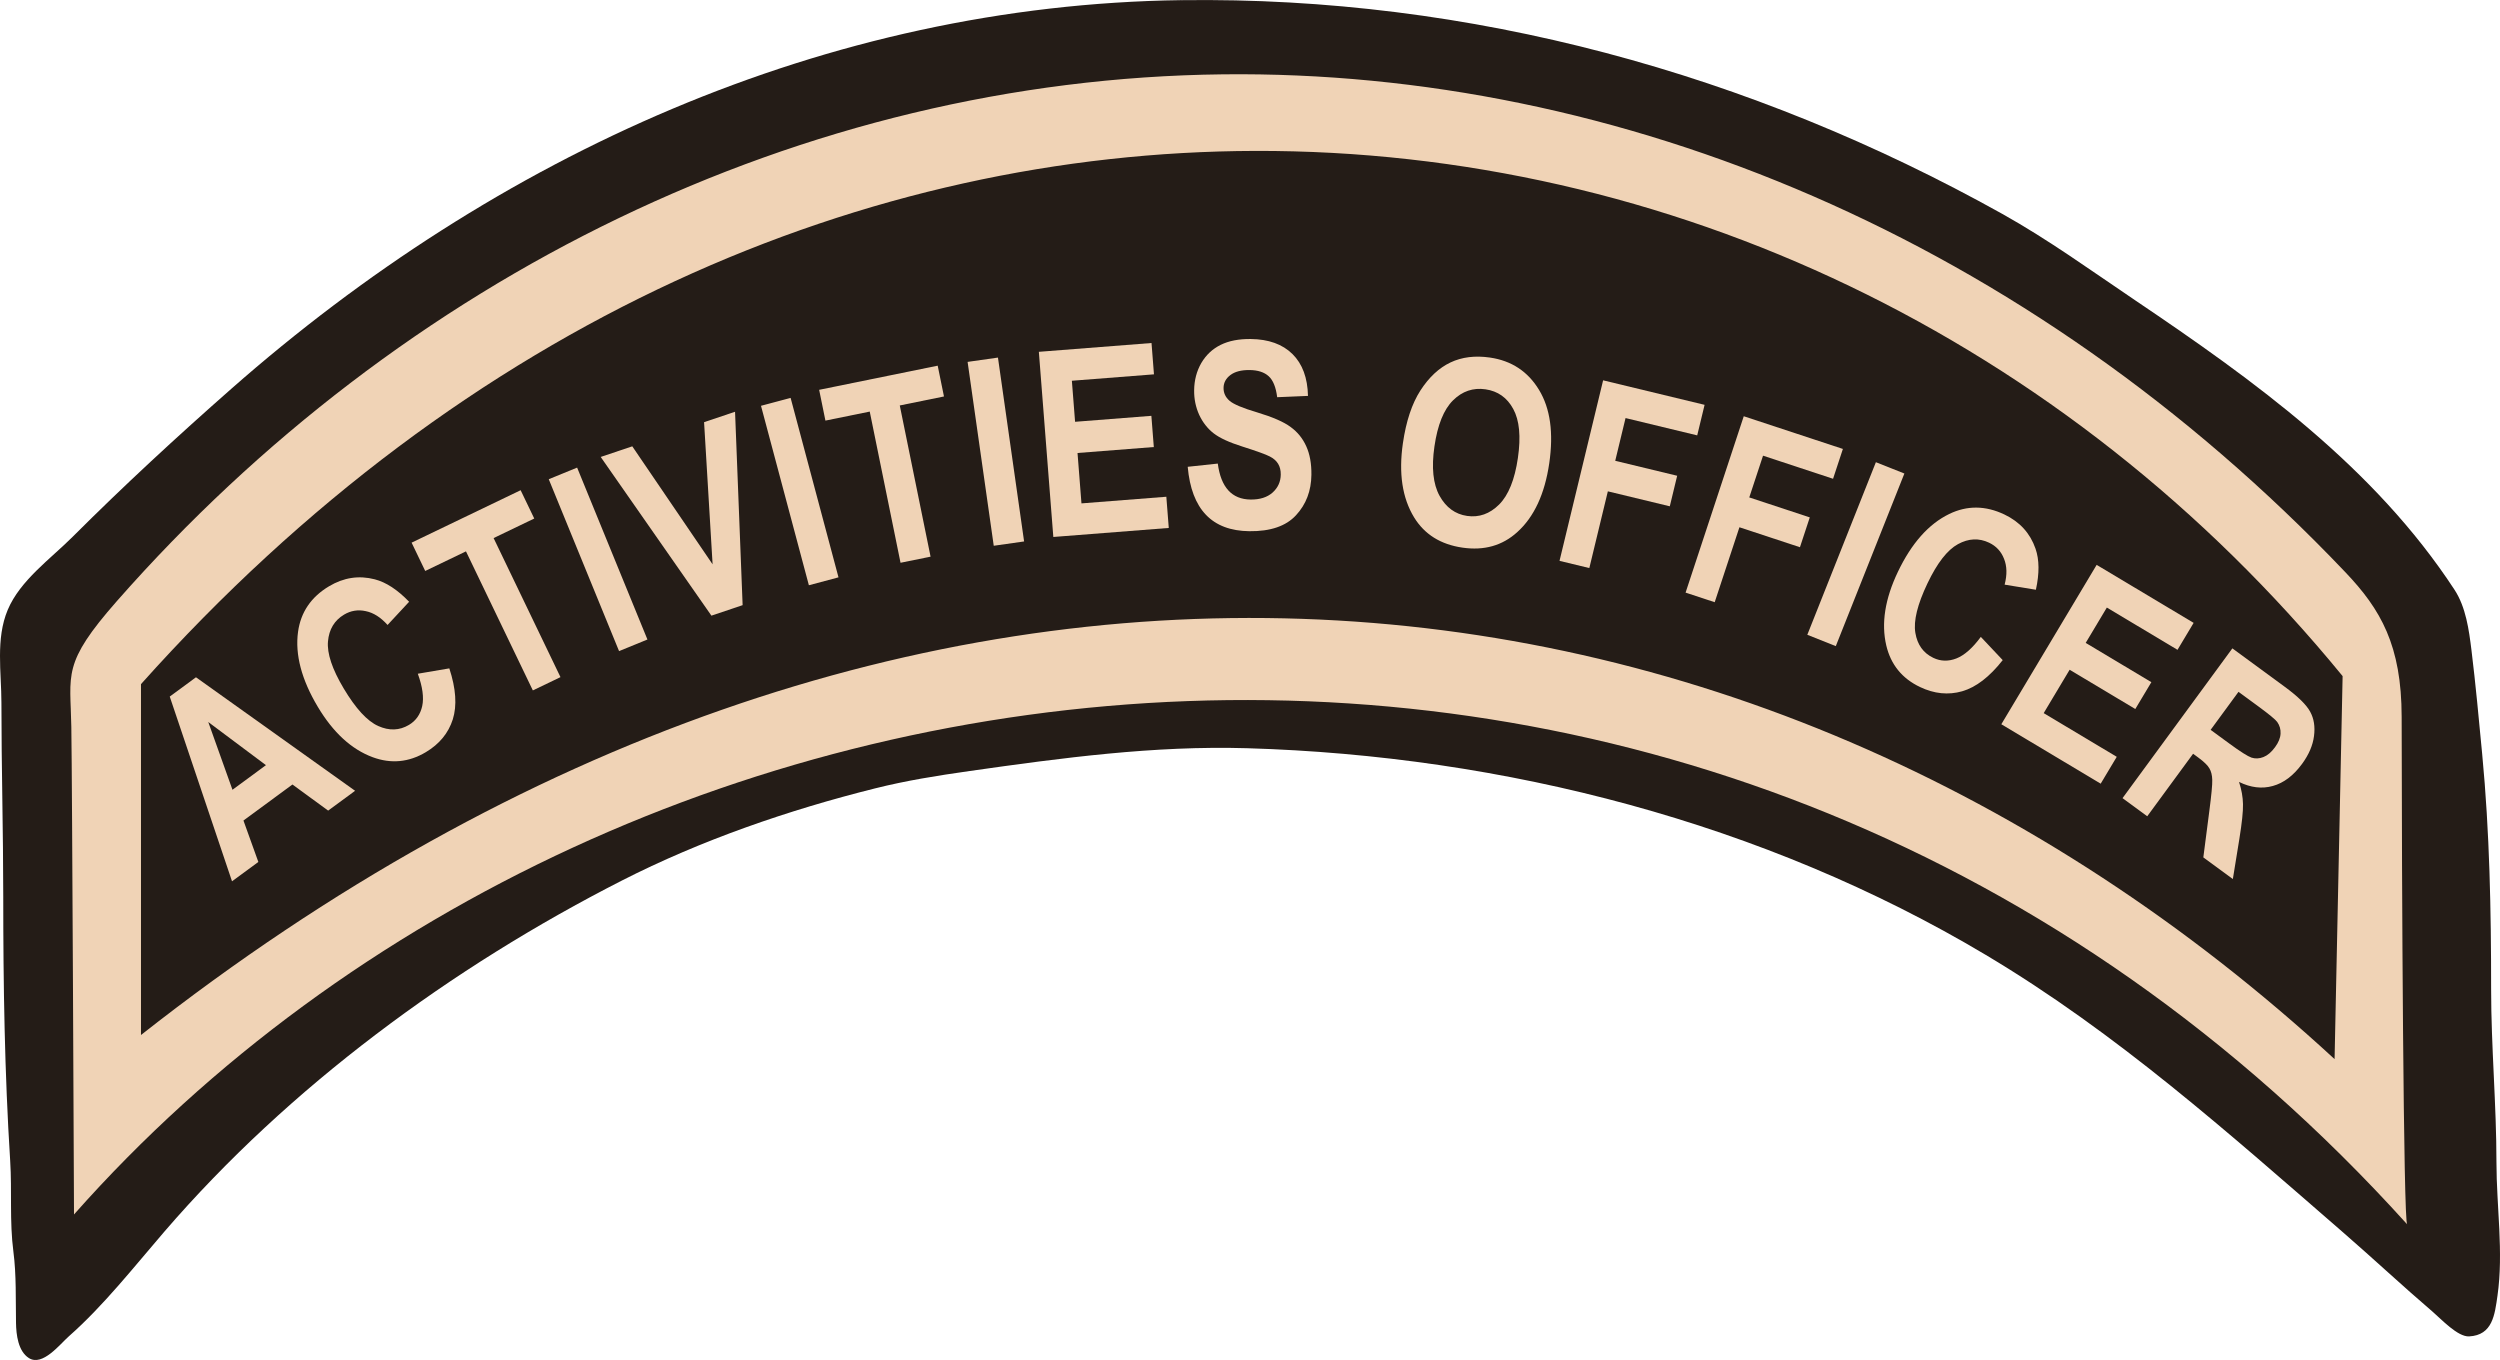 <?xml version="1.0" encoding="UTF-8" standalone="no"?>
<!-- Created with Inkscape (http://www.inkscape.org/) -->

<svg
   width="362.671mm"
   height="197.294mm"
   viewBox="0 0 362.671 197.294"
   version="1.1"
   id="svg378"
   sodipodi:docname="activitiesofficer.svg"
   inkscape:version="1.2.1 (9c6d41e410, 2022-07-14)"
   xmlns:inkscape="http://www.inkscape.org/namespaces/inkscape"
   xmlns:sodipodi="http://sodipodi.sourceforge.net/DTD/sodipodi-0.dtd"
   xmlns="http://www.w3.org/2000/svg"
   xmlns:svg="http://www.w3.org/2000/svg">
  <sodipodi:namedview
     id="namedview380"
     pagecolor="#505050"
     bordercolor="#eeeeee"
     borderopacity="1"
     inkscape:showpageshadow="0"
     inkscape:pageopacity="0"
     inkscape:pagecheckerboard="0"
     inkscape:deskcolor="#505050"
     inkscape:document-units="mm"
     showgrid="false"
     inkscape:zoom="0.085119045"
     inkscape:cx="587.4126"
     inkscape:cy="-569.79022"
     inkscape:window-width="1377"
     inkscape:window-height="1259"
     inkscape:window-x="1804"
     inkscape:window-y="626"
     inkscape:window-maximized="0"
     inkscape:current-layer="layer1" />
  <defs
     id="defs375" />
  <g
     inkscape:label="Layer 1"
     inkscape:groupmode="layer"
     id="layer1"
     transform="translate(349.189,-706.426)">
    <g
       id="g10958"
       transform="translate(-1243.357,-442.946)">
      <path
         style="fill:#241c17;stroke:none;stroke-width:0.265"
         d="m 1065.56,1149.392 c -51.572,0.687 -99.429,22.57 -137.848,56.392 -7.9,6.955 -15.573,14.03 -23.019,21.472 -3.195,3.193 -7.599,6.301 -9.402,10.583 -1.772,4.209 -0.917,9.071 -0.917,13.494 0,9.367 0.265,18.676 0.265,28.046 0,12.821 0.195,25.589 1.004,38.365 0.279,4.411 -0.107,8.826 0.471,13.229 0.434,3.307 0.32,6.982 0.376,10.319 0.028,1.68 0.295,4.09 1.867,5.091 1.983,1.262 4.517,-2.027 5.806,-3.162 4.997,-4.4 9.476,-10.104 13.83,-15.158 18.147,-21.06 41.656,-38.331 66.339,-50.925 11.539,-5.887 24.225,-10.258 36.777,-13.396 4.524,-1.131 8.9,-1.835 13.758,-2.525 13.361,-1.898 26.705,-3.701 40.217,-3.302 37.259,1.1 74.972,10.79 107.156,29.985 19.098,11.39 35.163,25.799 51.858,40.275 4.36,3.784 8.578,7.734 12.965,11.486 1.241,1.064 3.635,3.667 5.294,3.58 3.408,-0.177 3.72,-3.141 4.117,-5.916 0.9,-6.279 -0.151,-12.996 -0.151,-19.315 0,-8.37 -0.773,-16.775 -0.773,-25.135 0,-11.426 -0.209,-22.73 -1.299,-34.131 -0.484,-5.056 -0.937,-10.039 -1.556,-15.081 -0.357,-2.894 -0.804,-6.213 -2.453,-8.731 -11.631,-17.78 -28.948,-30.28 -46.307,-41.981 -6.361,-4.288 -12.607,-8.817 -19.315,-12.559 -36.542,-20.386 -77.192,-31.554 -119.062,-30.996"
         id="path365-4-2-0-9-3-9-3"
         sodipodi:nodetypes="csssssscsccsccsccccccsscccccc" />
      <path
         id="path436-8-8-6-4-4-3-4"
         style="fill:#f0d3b6;fill-opacity:1;stroke:none;stroke-width:0.265px;stroke-linecap:butt;stroke-linejoin:miter;stroke-opacity:1"
         d="m 1071.581,1160.155 c -61.075,0.684 -119.184,29.468 -160.459,76.418 -8.003,9.104 -6.732,10.536 -6.606,18.262 0.127,7.726 0.389,70.716 0.389,70.716 79.498,-89.766 238.487,-109.309 338.473,1.44 -0.552,-0.034 -0.786,-49.977 -0.805,-73.62 -0.01,-10.398 -3.043,-15.603 -8.16,-20.982 -46.164,-48.529 -105.46,-72.877 -162.833,-72.234 z m 4.671,11.109 c 59.835,-0.156 117.521,27.044 157.755,76.189 l -1.166,55.562 c -85.505,-78.779 -207.801,-90.369 -318.221,-3.497 v -50.9 c 47.318,-52.919 105.424,-77.207 161.633,-77.354 z"
         sodipodi:nodetypes="sssccssssccccs" />
      <g
         aria-label="ACTIVITIES OFFICER"
         transform="rotate(-129.064,908.227,703.544)"
         id="text8150-4-0-6-7-9"
         style="font-size:37.638px;line-height:1.25;font-family:Argentum;-inkscape-font-specification:Argentum;letter-spacing:0px;word-spacing:0px;fill:#f0d3b6;stroke-width:0.941">
        <path
           d="m 449.391,379.375 0.231,-4.846 6.205,-1.636 0.42,-8.811 -6.026,-2.109 0.226,-4.736 26.502,9.874 -0.225,4.718 z m 11.038,-7.698 10.131,-2.553 -9.844,-3.468 z"
           style="font-weight:bold;font-stretch:condensed;font-family:Arial;-inkscape-font-specification:'Arial Bold Condensed'"
           id="path845" />
        <path
           d="m 456.841,397.146 -2.274,4.034 q -4.329,-1.648 -6.066,-4.277 -1.718,-2.626 -1.225,-6.027 0.619,-4.274 4.296,-6.453 4.244,-2.505 10.701,-1.57 6.821,0.988 10.231,4.62 2.959,3.158 2.306,7.669 -0.532,3.674 -3.4,5.784 -2.038,1.506 -5.667,1.816 l -0.641,-4.55 q 2.225,-0.105 3.553,-1.194 1.343,-1.068 1.588,-2.76 0.35,-2.419 -1.538,-4.252 -1.889,-1.833 -6.745,-2.537 -5.038,-0.73 -7.382,0.453 -2.344,1.183 -2.689,3.566 -0.253,1.746 0.909,3.214 1.18,1.471 4.045,2.461 z"
           style="font-weight:bold;font-stretch:condensed;font-family:Arial;-inkscape-font-specification:'Arial Bold Condensed'"
           id="path847" />
        <path
           d="m 444.446,408.573 21.777,5.18 1.518,-6.383 4.434,1.055 -4.061,17.075 -4.434,-1.055 1.514,-6.365 -21.777,-5.18 z"
           style="font-weight:bold;font-stretch:condensed;font-family:Arial;-inkscape-font-specification:'Arial Bold Condensed'"
           id="path849" />
        <path
           d="m 440.993,421.877 25.79,7.795 -1.287,4.257 -25.79,-7.795 z"
           style="font-weight:bold;font-stretch:condensed;font-family:Arial;-inkscape-font-specification:'Arial Bold Condensed'"
           id="path851" />
        <path
           d="m 436.543,435.521 27.998,2.038 -1.691,4.528 -20.635,-1.741 16.791,12.036 -1.658,4.442 -22.476,-16.827 z"
           style="font-weight:bold;font-stretch:condensed;font-family:Arial;-inkscape-font-specification:'Arial Bold Condensed'"
           id="path853" />
        <path
           d="m 431.059,449.279 24.589,11.012 -1.818,4.059 -24.589,-11.012 z"
           style="font-weight:bold;font-stretch:condensed;font-family:Arial;-inkscape-font-specification:'Arial Bold Condensed'"
           id="path855" />
        <path
           d="m 425.21,461.657 19.846,10.354 3.035,-5.817 4.041,2.108 -8.118,15.56 -4.041,-2.108 3.026,-5.801 -19.846,-10.354 z"
           style="font-weight:bold;font-stretch:condensed;font-family:Arial;-inkscape-font-specification:'Arial Bold Condensed'"
           id="path857" />
        <path
           d="m 418.605,473.712 23.101,13.865 -2.289,3.813 -23.101,-13.865 z"
           style="font-weight:bold;font-stretch:condensed;font-family:Arial;-inkscape-font-specification:'Arial Bold Condensed'"
           id="path859" />
        <path
           d="m 414.149,481.226 22.178,15.297 -9.308,13.495 -3.752,-2.588 6.783,-9.833 -4.917,-3.391 -6.303,9.138 -3.737,-2.577 6.303,-9.138 -6.036,-4.163 -7.012,10.166 -3.737,-2.577 z"
           style="font-weight:bold;font-stretch:condensed;font-family:Arial;-inkscape-font-specification:'Arial Bold Condensed'"
           id="path861" />
        <path
           d="m 409.766,502.781 -2.386,3.68 q -4.443,-2.733 -7.049,0.406 -1.291,1.555 -1.225,3.115 0.081,1.572 1.283,2.569 0.707,0.587 1.46,0.687 0.753,0.1 1.593,-0.278 0.853,-0.366 3.634,-2.191 2.484,-1.64 4.107,-2.013 1.623,-0.373 3.386,0.064 1.766,0.463 3.222,1.672 1.697,1.409 2.421,3.299 0.712,1.905 0.278,3.837 -0.434,1.933 -2.089,3.927 -2.489,2.998 -5.512,3.331 -3.023,0.333 -6.131,-2.08 l 2.669,-3.589 q 1.856,1.159 3.143,0.961 1.287,-0.198 2.437,-1.584 1.15,-1.386 1.193,-2.617 0.042,-1.231 -0.82,-1.947 -0.848,-0.704 -1.992,-0.507 -1.143,0.197 -3.867,2.069 -2.898,1.966 -4.683,2.418 -1.783,0.479 -3.603,-0.005 -1.806,-0.472 -3.672,-2.021 -2.701,-2.242 -3.154,-5.437 -0.465,-3.18 2.47,-6.716 5.188,-6.25 12.888,-1.053 z"
           style="font-weight:bold;font-stretch:condensed;font-family:Arial;-inkscape-font-specification:'Arial Bold Condensed'"
           id="path863" />
        <path
           d="m 392.762,529.185 q 3.263,3.541 4.328,6.784 1.063,3.269 0.408,5.947 -0.655,2.679 -3.061,4.896 -3.487,3.213 -8.129,2.569 -4.656,-0.632 -9.19,-5.551 -4.583,-4.973 -4.837,-9.913 -0.239,-4.354 3.261,-7.58 3.527,-3.251 7.822,-2.685 4.903,0.655 9.399,5.534 z m -3.254,3.249 q -3.151,-3.419 -6.03,-3.94 -2.867,-0.507 -4.786,1.262 -1.932,1.781 -1.646,4.641 0.299,2.874 3.537,6.387 3.176,3.446 5.939,3.949 2.749,0.515 4.749,-1.328 2,-1.843 1.725,-4.664 -0.275,-2.821 -3.489,-6.307 z"
           style="font-weight:bold;font-stretch:condensed;font-family:Arial;-inkscape-font-specification:'Arial Bold Condensed'"
           id="path865" />
        <path
           d="m 365.182,536.059 16.349,21.415 -12.037,9.189 -2.766,-3.623 8.502,-6.49 -3.87,-5.069 -7.348,5.609 -2.766,-3.623 7.348,-5.609 -6.948,-9.101 z"
           style="font-weight:bold;font-stretch:condensed;font-family:Arial;-inkscape-font-specification:'Arial Bold Condensed'"
           id="path867" />
        <path
           d="m 350.08,547.355 14.547,22.677 -12.746,8.177 -2.461,-3.836 9.003,-5.775 -3.443,-5.368 -7.781,4.991 -2.461,-3.836 7.781,-4.991 -6.182,-9.637 z"
           style="font-weight:bold;font-stretch:condensed;font-family:Arial;-inkscape-font-specification:'Arial Bold Condensed'"
           id="path869" />
        <path
           d="m 334.201,557.21 13.171,23.503 -3.88,2.174 -13.171,-23.503 z"
           style="font-weight:bold;font-stretch:condensed;font-family:Arial;-inkscape-font-specification:'Arial Bold Condensed'"
           id="path871" />
        <path
           d="m 318.103,576.563 -4.619,0.343 q -1.027,-4.517 0.198,-7.419 1.233,-2.885 4.338,-4.36 3.901,-1.854 7.752,-6.3e-4 4.437,2.144 7.237,8.037 2.958,6.225 1.825,11.077 -0.989,4.214 -5.105,6.17 -3.353,1.593 -6.699,0.375 -2.383,-0.862 -4.652,-3.71 l 3.432,-3.055 q 1.32,1.794 2.963,2.295 1.634,0.526 3.177,-0.208 2.208,-1.049 2.687,-3.637 0.479,-2.588 -1.627,-7.02 -2.185,-4.598 -4.469,-5.893 -2.284,-1.295 -4.459,-0.262 -1.594,0.757 -2.172,2.538 -0.57,1.797 0.193,4.731 z"
           style="font-weight:bold;font-stretch:condensed;font-family:Arial;-inkscape-font-specification:'Arial Bold Condensed'"
           id="path873" />
        <path
           d="m 306.387,570.885 9.238,25.309 -15.399,5.621 -1.563,-4.281 11.222,-4.096 -2.048,-5.611 -10.427,3.806 -1.556,-4.264 10.427,-3.806 -2.514,-6.888 -11.601,4.234 -1.556,-4.264 z"
           style="font-weight:bold;font-stretch:condensed;font-family:Arial;-inkscape-font-specification:'Arial Bold Condensed'"
           id="path875" />
        <path
           d="m 286.985,577.783 6.828,26.063 -9.085,2.38 q -3.485,0.913 -5.164,0.593 -1.675,-0.302 -3.091,-1.793 -1.412,-1.473 -2.045,-3.891 -0.801,-3.058 0.186,-5.311 0.969,-2.249 3.545,-3.437 -1.647,-0.632 -2.866,-1.586 -1.214,-0.936 -3.58,-3.584 l -3.928,-4.405 5.138,-1.346 4.615,4.852 q 2.495,2.633 3.299,3.239 0.809,0.624 1.559,0.731 0.755,0.125 2.248,-0.266 l 0.889,-0.233 -2.85,-10.88 z m -0.362,16.167 -3.2,0.838 q -2.933,0.768 -3.668,1.227 -0.73,0.476 -1.023,1.389 -0.293,0.913 0.047,2.21 0.326,1.244 1.019,1.861 0.698,0.634 1.626,0.695 0.656,0.037 3.554,-0.722 l 3.378,-0.885 z"
           style="font-weight:bold;font-stretch:condensed;font-family:Arial;-inkscape-font-specification:'Arial Bold Condensed'"
           id="path877" />
      </g>
    </g>
  </g>
</svg>
